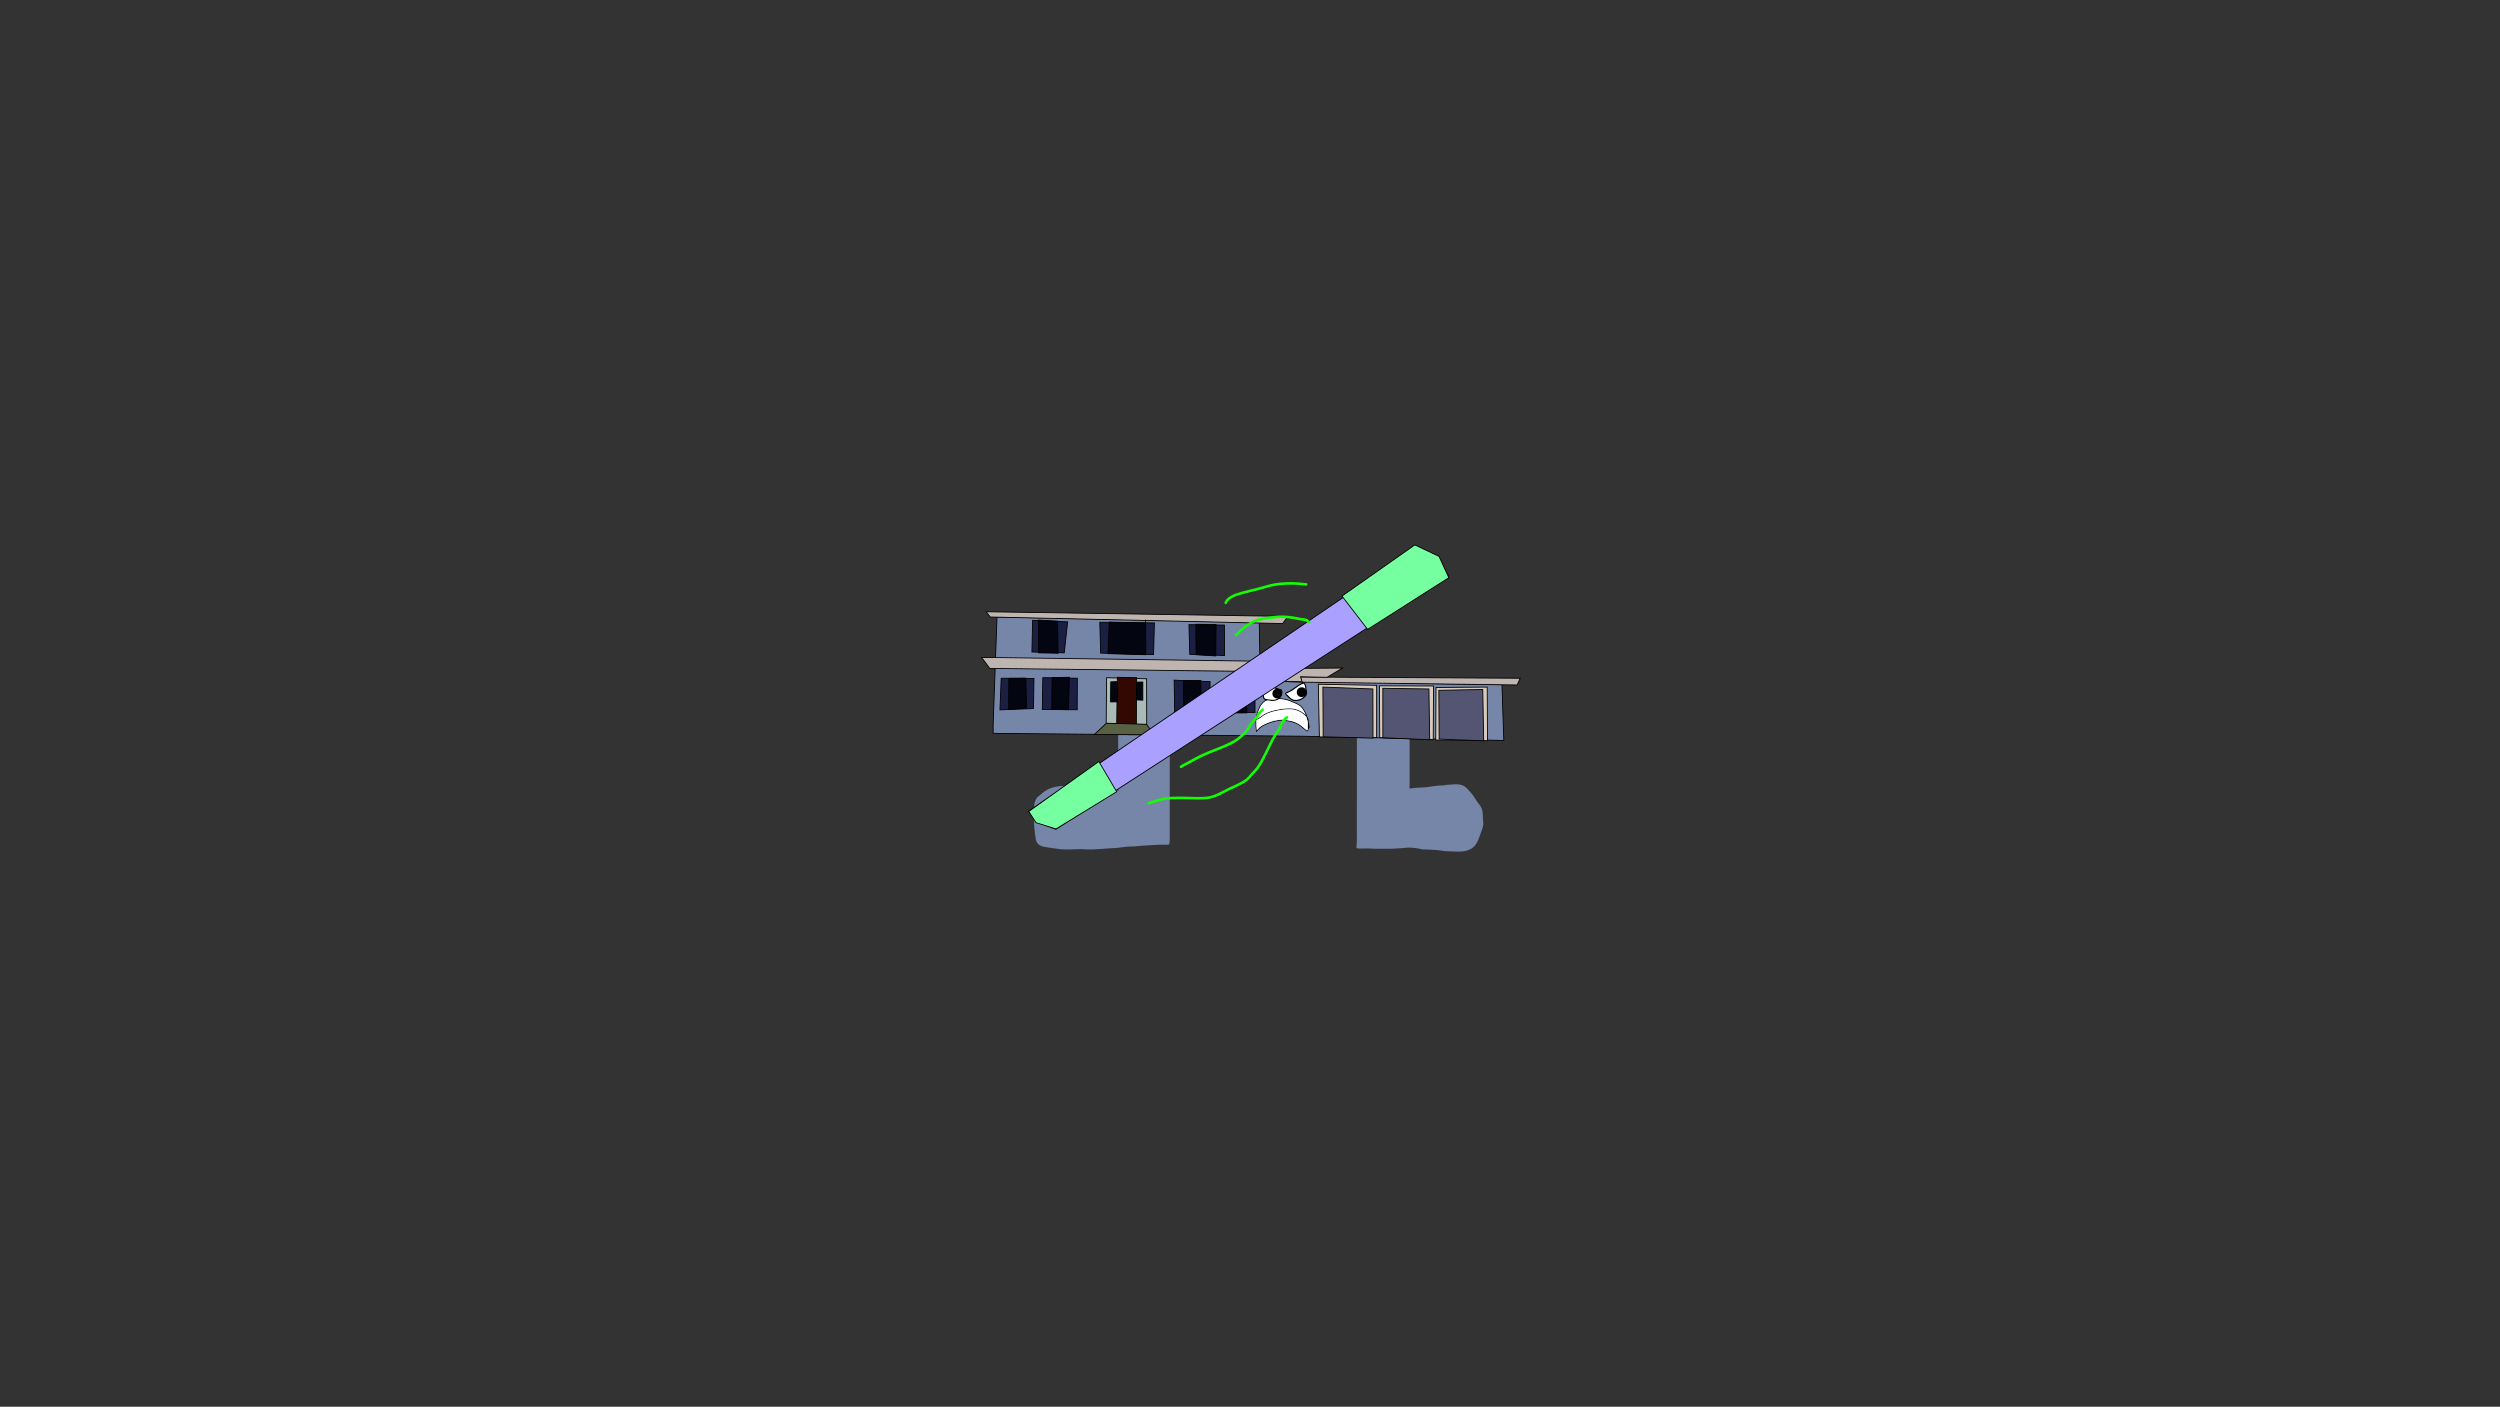 <svg version="1.1" xmlns="http://www.w3.org/2000/svg" xmlns:xlink="http://www.w3.org/1999/xlink" width="2878.25" height="1619.58" viewBox="0,0,2878.25,1619.58"><rect x="0" y="0" width="2878.25" height="1619.58" fill="#333333" stroke="none"/><g transform="translate(1119.125,629.79)"><g data-paper-data="{&quot;isPaintingLayer&quot;:true}" fill-rule="nonzero" stroke-linejoin="miter" stroke-miterlimit="10" stroke-dasharray="" stroke-dashoffset="0" style="mix-blend-mode: normal"><path d="M-1119.125,989.79v-1619.58h2878.25v1619.58z" fill="none" stroke="#000000" stroke-width="0" stroke-linecap="butt"/><path d="M162.051,167.596l-0.423,-1.095c2.535,-0.573 4.251,0.601 6.588,0.919c0,-9.411 0,-18.823 0,-28.234c0,0 0,-0.864 0.75,-0.864c0.75,0 0.75,0.864 0.75,0.864c0,9.456 0,18.913 0,28.369c4.146,0.367 8.321,1.067 12.452,1.663c9.813,1.416 20.06,0.29 29.953,0.577c3.449,0.1 6.904,0.043 10.354,0.044c1.618,0 3.745,-0.503 4.991,1.14c0.35,0.462 0.117,2.767 0.117,3.423c0,3.37 0,6.741 0,10.111c0,10.439 0,20.878 0,31.318c0,10.687 0,21.375 0,32.062c0,11.178 0,22.357 0,33.535c0,11.751 0,23.503 0,35.254c0,6.334 0.005,12.669 0,19.003c-0.001,1.639 0.05,5.565 -0.907,6.827c-0.196,0.259 -2.067,0.205 -2.405,0.205c-1.869,0 -3.738,0 -5.607,0c-9.173,0 -18.08,1.113 -27.256,1.487c-4.655,0.89 -9.469,0.412 -14.159,0.877c-5.293,0.526 -10.403,1.565 -15.75,1.589c-9.869,0.625 -19.641,1.703 -29.56,1.495c-10.19,-1.089 -20.507,0.869 -30.738,-0.373c-5.282,-0.641 -10.49,-1.291 -15.747,-2.19c-5.424,-0.928 -9.933,-1.732 -11.935,-8.338c-1.973,-11.299 -2.695,-22.443 -2.506,-33.959c0.083,-5.042 0.848,-10.646 3.741,-14.698c0.868,-1.215 2.294,-1.925 3.348,-2.868c3.505,-3.136 6.623,-5.649 10.869,-7.469c10.003,-4.117 18.869,-3.177 29.148,-3.177c9.411,0 19.227,-0.427 28.591,0.647c5.426,0.625 10.808,1.465 16.057,3.201c1.447,0.479 2.939,0.815 4.376,1.324c0.445,0.157 0.978,1.001 1.293,0.606c0.414,-0.519 -0.22,-1.396 -0.22,-2.102c0,-1.561 0,-3.122 0,-4.683c0,-11.671 0,-23.341 0,-35.012c0,-11.51 0,-23.02 0,-34.53c0,-11.671 0,-23.343 0,-35.014c0,-0.124 0,-0.248 0,-0.372c-1.995,-0.262 -3.529,-1.248 -5.496,-1.087c-0.204,0.144 -0.431,0.144 -0.431,0.144l-0.033,-0.085c-0.11,0.019 -0.221,0.041 -0.334,0.068z" data-paper-data="{&quot;index&quot;:null}" fill="#7586a9" stroke="none" stroke-width="0.5" stroke-linecap="butt"/><path d="M504.634,158.737c0,0.864 -0.75,0.864 -0.75,0.864l0.066,-0.044c-0.057,0.022 -0.115,0.043 -0.172,0.064c0,9.764 0,19.527 0,29.291c0,12.089 0,24.179 0,36.268c0,11.495 0,22.99 0,34.485c0,4.358 0,8.715 0,13.073c0,0.348 -0.297,5.173 -0.22,5.243c0.249,0.223 3.337,-0.358 3.767,-0.402c3.022,-0.309 6.003,-0.612 9.038,-0.632c6.817,-0.04 13.756,-1.623 20.542,-2.291c3.011,-0.296 6.436,0.089 9.333,-0.865c6.374,-0.033 14.561,-2.14 20.499,1.679c3.146,2.023 5.005,4.664 7.58,7.415c3.189,3.419 5.303,7.759 8.098,11.55c1.582,2.147 3.499,4.118 4.431,6.827c1.275,3.706 1.327,8.367 1.333,12.283c-0.002,2.211 0.65,4.136 0.34,6.364c-0.478,3.431 -1.813,6.324 -2.886,9.514c-1.823,5.42 -4.077,12.079 -8.163,15.826c-8.218,7.44 -19.91,5.024 -29.717,5.035c-4.122,-0.008 -8.156,-1.008 -12.256,-1.384c-5.606,-0.514 -11.349,-0.674 -16.969,-0.791c-5.925,-1.352 -12.493,-2.405 -18.543,-1.97c-3.014,0.217 -6.029,0.786 -9.047,0.79c-9.546,0.725 -19.06,0.399 -28.646,0.394c-4.697,-0.441 -9.469,-0.197 -14.179,-0.197c-0.939,0 -4.862,0.308 -5.395,-0.685c-0.26,-0.483 0.051,-3.386 0.113,-4.1c0.247,-2.839 0.178,-5.704 0.201,-8.556c0.095,-11.755 0.01,-23.516 0.01,-35.272c0,-11.178 0,-22.357 0,-33.535c0,-11.346 0,-22.693 0,-34.039c0,-11.098 0,-22.195 0,-33.293c0,-10.684 0,-21.369 0,-32.053c0,-1.358 -0.717,-6.763 0.169,-7.698c1.363,-1.438 4.817,-1.009 6.492,-1.009c5.383,0 10.766,0 16.15,0c9.509,0 19.031,0.553 28.519,0.596c2.601,0.597 5.285,1.356 7.907,0.792c0,-0.154 0,-0.309 0,-0.463c0,0 0,-0.864 0.75,-0.864c0.75,0 0.75,0.864 0.75,0.864c0,0.024 0,0.049 0,0.073l0.106,-0.012c0,0 0.75,0 0.75,0.864z" data-paper-data="{&quot;index&quot;:null}" fill="#7586a9" stroke="none" stroke-width="0.5" stroke-linecap="butt"/><path d="M24.223,206.135l4.486,-125.537l301.949,5.902l1.18,67.52l278.282,4.486l2.087,64.238l-232.208,-4.922l-355.681,-3.299z" data-paper-data="{&quot;index&quot;:null}" fill="#7586a9" stroke="#000000" stroke-width="1" stroke-linecap="round"/><path d="M154.43,203.113l0.465,-52.652l46.061,1.241l0.155,52.846z" data-paper-data="{&quot;index&quot;:null}" fill="#a9bab7" stroke="#000000" stroke-width="1" stroke-linecap="round"/><path d="M166.526,204.703l0.775,-54.746l22.178,0.465l-0.31,54.436z" data-paper-data="{&quot;index&quot;:null}" fill="#330802" stroke="#000000" stroke-width="1" stroke-linecap="round"/><path d="M167.767,178.338h-8.375l0.31,-23.108l7.909,-0.31z" data-paper-data="{&quot;index&quot;:null}" fill="#030510" stroke="#000000" stroke-width="1" stroke-linecap="round"/><path d="M189.324,155.54l7.289,-0.155v20.937l-7.289,-0.31z" data-paper-data="{&quot;index&quot;:null}" fill="#030510" stroke="#000000" stroke-width="1" stroke-linecap="round"/><path d="M273.15,191.443l-39.858,0.465l-0.62,-38.617l41.409,1.706z" data-paper-data="{&quot;index&quot;:null}" fill="#1b1f41" stroke="#000000" stroke-width="1" stroke-linecap="round"/><path d="M263.379,153.601l0.931,37.997l-20.317,0.62l-0.775,-38.462z" data-paper-data="{&quot;index&quot;:null}" fill="#030510" stroke="#000000" stroke-width="1" stroke-linecap="round"/><path d="M285.595,156.393l40.168,0.31v33.809h-41.409z" data-paper-data="{&quot;index&quot;:null}" fill="#1b1f41" stroke="#000000" stroke-width="1" stroke-linecap="round"/><path d="M316.303,156.393v34.585h-20.937l0.155,-35.205z" data-paper-data="{&quot;index&quot;:null}" fill="#030510" stroke="#000000" stroke-width="1" stroke-linecap="round"/><path d="M533.853,222.189l0.31,-60.484l58.933,-0.465l0.31,61.725z" data-paper-data="{&quot;index&quot;:null}" fill="#d9cbb9" stroke="#000000" stroke-width="1" stroke-linecap="round"/><path d="M537.73,221.103l-0.31,-56.142l50.559,-0.931l1.086,59.089z" data-paper-data="{&quot;index&quot;:null}" fill="#535572" stroke="#000000" stroke-width="1" stroke-linecap="round"/><path d="M531.255,159.999l-0.31,61.57l-61.57,-2.171l-0.31,-59.593z" data-paper-data="{&quot;index&quot;:null}" fill="#d9cbb9" stroke="#000000" stroke-width="1" stroke-linecap="round"/><path d="M472.942,219.552v-56.917l53.04,0.775l0.931,58.468z" data-paper-data="{&quot;index&quot;:null}" fill="#535572" stroke="#000000" stroke-width="1" stroke-linecap="round"/><path d="M465.808,159.223v60.174l-65.912,-0.775l-1.241,-60.639z" data-paper-data="{&quot;index&quot;:null}" fill="#d9cbb9" stroke="#000000" stroke-width="1" stroke-linecap="round"/><path d="M404.238,218.467l-0.31,-57.227l57.538,2.171l0.155,56.607z" data-paper-data="{&quot;index&quot;:null}" fill="#535572" stroke="#000000" stroke-width="1" stroke-linecap="round"/><path d="M332.083,153.873l46.875,0.737l-0.931,-4.963l253.104,1.435l-3.567,7.754l-248.141,-3.257z" data-paper-data="{&quot;index&quot;:null}" fill="#beb4b0" stroke="#000000" stroke-width="1" stroke-linecap="round"/><path d="M378.183,149.375l1.861,5.738l-48.232,-0.775l0.465,-11.011l-311.882,-3.567l-9.46,-12.717l359.3,4.963l-0.931,7.754l57.344,-0.465l-17.99,10.701z" data-paper-data="{&quot;index&quot;:null}" fill="#beb4b0" stroke="#000000" stroke-width="1" stroke-linecap="round"/><path d="M357.612,88.138l-336.674,-7.584l-4.653,-6.048l347.236,5.368z" data-paper-data="{&quot;index&quot;:null}" fill="#beb4b0" stroke="#000000" stroke-width="1" stroke-linecap="round"/><path d="M290.674,124.91l-40.013,-1.396l-0.931,-34.119l40.788,0.465z" data-paper-data="{&quot;index&quot;:null}" fill="#1b1f41" stroke="#000000" stroke-width="1" stroke-linecap="round"/><path d="M280.904,89.24l-0.31,36.136l-22.643,-1.396l-0.31,-35.05z" data-paper-data="{&quot;index&quot;:null}" fill="#030510" stroke="#000000" stroke-width="1" stroke-linecap="round"/><path d="M208.982,123.824l-60.95,-1.706l-0.931,-35.515l62.811,0.775z" data-paper-data="{&quot;index&quot;:null}" fill="#1b1f41" stroke="#000000" stroke-width="1" stroke-linecap="round"/><path d="M199.832,85.673l0.155,38.307l-43.425,-1.241l1.396,-36.291l41.409,0.931z" data-paper-data="{&quot;index&quot;:null}" fill="#030510" stroke="#000000" stroke-width="1" stroke-linecap="round"/><path d="M106.158,121.808l-37.221,-0.931l0.775,-36.446l40.323,1.706z" data-paper-data="{&quot;index&quot;:null}" fill="#1b1f41" stroke="#000000" stroke-width="1" stroke-linecap="round"/><path d="M98.404,85.362l0.62,36.911l-22.333,-0.465l-0.31,-37.686z" data-paper-data="{&quot;index&quot;:null}" fill="#030510" stroke="#000000" stroke-width="1" stroke-linecap="round"/><path d="M121.047,187.333l-40.168,-0.31l0.62,-36.601l39.703,0.62z" data-paper-data="{&quot;index&quot;:null}" fill="#1b1f41" stroke="#000000" stroke-width="1" stroke-linecap="round"/><path d="M112.052,149.957l-1.086,37.376l-19.231,-0.62l0.465,-36.446z" data-paper-data="{&quot;index&quot;:null}" fill="#030510" stroke="#000000" stroke-width="1" stroke-linecap="round"/><path d="M70.76,185.782l-2.792,0.31l-35.825,1.396l1.396,-36.446l37.725,0.31z" data-paper-data="{&quot;index&quot;:null}" fill="#1b1f41" stroke="#000000" stroke-width="1" stroke-linecap="round"/><path d="M61.92,150.887l0.775,34.43l-20.627,1.706l0.31,-35.825z" data-paper-data="{&quot;index&quot;:null}" fill="#030510" stroke="#000000" stroke-width="1" stroke-linecap="round"/><path d="M141.106,215.529l13.625,-12.66l46.025,1.18l9.119,12.123l-69.413,-0.322z" data-paper-data="{&quot;index&quot;:null}" fill="#586141" stroke="#000000" stroke-width="1" stroke-linecap="round"/><path d="M327.389,199.391c-0.042,0.681 -0.064,1.375 -0.067,2.082c-0.011,3.238 0.113,6.43 0.496,9.644c0.523,-0.957 1.57,-1.786 2.261,-2.552c3.222,-3.571 8.651,-5.261 12.967,-7.099c6.613,-2.049 12.796,-3.503 19.687,-2.021c6.63,0.826 12.572,3.055 17.631,7.488c1.244,1.13 2.483,2.144 3.809,3.168c0.012,0.01 1.489,1.265 1.591,1.19c0.752,-0.55 0.716,-2.188 0.754,-2.965c0.115,-2.296 0.035,-4.577 0.008,-6.87c-0.433,-1.928 -0.96,-3.808 -1.574,-5.691c-2.579,-3.667 -7.784,-6.53 -11.301,-7.697c-6.298,-2.105 -12.962,-1.238 -19.479,-0.245c-6.152,0.933 -12.747,2.716 -18.082,5.907c-2.566,2.163 -5.786,4.022 -8.663,5.651zM327.484,198.199c2.711,-1.539 5.629,-3.278 8.025,-5.284c5.465,-3.289 12.204,-5.115 18.512,-6.081c6.68,-1.017 13.49,-1.871 19.947,0.285c3.115,1.048 7.233,3.23 10.108,6.109c-0.047,-0.13 -0.095,-0.26 -0.143,-0.39c-1.711,-3.442 -3.372,-7.242 -6.472,-9.697c-2.245,-1.777 -5.155,-2.748 -7.715,-3.961c-4.916,-2.341 -10.819,-4.04 -16.423,-4.11c-2.955,2.396 -7.252,2.584 -11.61,1.78c-0.366,-0.005 -1.023,-0.081 -1.763,-0.21c-1.507,0.472 -2.861,1.121 -3.888,2.03c-1.177,1.042 -2.162,2.464 -3.21,3.64c-2.856,5.255 -4.814,10.158 -5.369,15.888zM387.512,209.377c-0.002,0.014 -0.004,0.029 -0.006,0.043c-0.118,0.847 -0.501,2.416 -1.4,2.811c-0.666,0.293 -1.342,-0.414 -1.753,-0.725c-1.621,-1.228 -3.148,-2.459 -4.654,-3.826c-4.922,-4.313 -10.686,-6.44 -17.132,-7.248c-6.729,-1.436 -12.715,-0.018 -19.176,1.974c-3.287,1.405 -6.835,2.681 -9.859,4.613c-2.045,1.307 -3.434,3.251 -5.194,4.825l0.07,0.065l-0.677,0.734c-0.091,0.1 -0.223,0.162 -0.369,0.162c-0.276,0 -0.5,-0.224 -0.5,-0.5v-0.789c-0.427,-3.346 -0.549,-6.673 -0.538,-10.044c0.003,-0.734 0.026,-1.454 0.07,-2.162c-0.024,-0.042 -0.044,-0.092 -0.059,-0.151c-0.054,-0.215 0.012,-0.359 0.102,-0.452c0.489,-6.156 2.529,-11.402 5.599,-16.968c1.097,-1.248 2.154,-2.769 3.412,-3.853c0.773,-0.666 1.698,-1.201 2.72,-1.633c-0.834,-0.227 -1.567,-0.504 -1.904,-0.807c-1.146,-1.034 -1.367,-2.632 -1.751,-4.024c-1.245,-4.515 -0.99,-9.496 -0.053,-14.063h-0c-0.009,-0.004 -0.018,-0.008 -0.027,-0.013c0,0 -0.681,-0.314 -0.367,-0.995c0.314,-0.681 0.995,-0.367 0.995,-0.367c0.006,0.003 0.011,0.005 0.017,0.008c0.165,-0.098 0.395,-0.144 0.688,0.003c0.253,0.126 0.362,0.3 0.401,0.468c2.359,0.954 4.82,1.572 7.216,2.432c4.476,1.606 8.355,4.194 13.034,5.132c1.568,1.876 0.68,4.038 0.012,6.205c-0.492,1.596 -1.207,2.872 -2.096,3.875c5.446,0.248 11.081,1.907 15.842,4.174c2.632,1.247 5.598,2.252 7.906,4.08c3.237,2.563 4.987,6.487 6.77,10.085c0.366,0.987 0.71,1.967 1.03,2.946c1.011,1.49 1.633,3.109 1.637,4.814c0,0.394 0.007,0.789 0.018,1.187c0.238,1.072 0.447,2.159 0.626,3.268c0.242,1.496 0.878,3.479 -0.38,4.607c0,0 -0.115,0.092 -0.27,0.114zM350.692,174.16c0.49,-0.04 0.984,-0.066 1.481,-0.079c1.247,-0.939 2.231,-2.327 2.827,-4.307c0.276,-0.918 1.423,-3.532 0.671,-4.45c-4.586,-0.532 -8.487,-3.48 -12.794,-5.021c-2.328,-0.833 -4.71,-1.451 -7.009,-2.351c-0.848,4.256 -1.068,8.873 0.09,13.067c0.243,0.881 0.449,2.52 1.18,3.205c0.504,0.472 2.741,0.93 4.007,1.081c3.24,-0.762 6.841,-0.925 9.547,-1.145zM349.988,175.217c-1.637,0.12 -3.578,0.237 -5.532,0.492c1.974,0.166 3.875,0.067 5.532,-0.492z" fill="#000000" stroke="none" stroke-width="0.5" stroke-linecap="butt"/><path d="M327.376,199.381c2.877,-1.629 6.099,-3.501 8.665,-5.664c5.335,-3.19 11.966,-5.01 18.119,-5.943c6.517,-0.993 13.236,-1.839 19.533,0.266c3.517,1.167 8.73,4.052 11.309,7.719c0.614,1.883 1.141,3.773 1.574,5.701c0.027,2.292 0.105,4.584 -0.01,6.881c-0.039,0.777 -0.004,2.419 -0.756,2.97c-0.102,0.075 -1.671,-1.219 -1.683,-1.229c-1.326,-1.024 -2.566,-2.035 -3.81,-3.165c-5.059,-4.433 -11.004,-6.65 -17.633,-7.476c-6.891,-1.483 -12.975,-0.033 -19.588,2.016c-4.316,1.838 -9.747,3.52 -12.969,7.091c-0.691,0.766 -1.831,1.631 -2.354,2.588c-0.382,-3.213 -0.51,-6.42 -0.499,-9.659c0.002,-0.708 0.024,-1.404 0.066,-2.086z" data-paper-data="{&quot;noHover&quot;:false,&quot;origItem&quot;:[&quot;Path&quot;,{&quot;applyMatrix&quot;:true,&quot;segments&quot;:[[[327.38934,199.39074],[0,0],[-0.04196,0.6811]],[[327.32275,201.47282],[0.00217,-0.70757],[-0.0108,3.23848]],[[327.81833,211.1165],[-0.38215,-3.21342],[0.52286,-0.95728]],[[330.07923,208.5645],[-0.69076,0.76558],[3.22217,-3.57119]],[[343.04581,201.46538],[-4.31593,1.83766],[6.61331,-2.04869]],[[362.73323,199.44455],[-6.89096,-1.48266],[6.62989,0.82554]],[[380.36416,206.93252],[-5.05857,-4.43309],[1.24442,1.12979]],[[384.17311,210.10053],[-1.32615,-1.02446],[0.01246,0.00962]],[[385.76421,211.29069],[-0.10241,0.07498],[0.75153,-0.55025]],[[386.51853,208.3256],[-0.03879,0.7771],[0.11462,-2.29637]],[[386.5262,201.45565],[0.02728,2.29245],[-0.43284,-1.92782]],[[384.95255,195.76475],[0.61382,1.88289],[-2.57867,-3.66731]],[[373.65136,188.06751],[3.51738,1.16708],[-6.29768,-2.10533]],[[354.17191,187.82253],[6.51746,-0.99338],[-6.15243,0.93265]],[[336.08982,193.72913],[5.33477,-3.19011],[-2.56602,2.16324]],[[327.42645,199.38005],[2.87703,-1.62861],[0,0]]],&quot;closed&quot;:true}]}" fill="#ffffff" stroke="none" stroke-width="0.5" stroke-linecap="butt"/><path d="M332.803,182.302c1.047,-1.176 2.036,-2.608 3.212,-3.65c1.027,-0.909 2.385,-1.566 3.892,-2.038c0.74,0.129 1.398,0.203 1.764,0.208c4.358,0.803 8.685,0.595 11.64,-1.801c5.604,0.07 11.561,1.794 16.477,4.135c2.559,1.212 5.475,2.199 7.72,3.976c3.101,2.455 4.761,6.274 6.472,9.716c0.048,0.13 -0.002,0.238 0.046,0.368c-2.875,-2.879 -6.994,-5.052 -10.109,-6.099c-6.457,-2.157 -13.167,-1.307 -19.847,-0.289c-6.308,0.966 -13.05,2.783 -18.514,6.072c-2.396,2.006 -5.409,3.779 -8.12,5.317c0.555,-5.729 2.51,-10.66 5.366,-15.916z" data-paper-data="{&quot;noHover&quot;:false,&quot;origItem&quot;:[&quot;Path&quot;,{&quot;applyMatrix&quot;:true,&quot;segments&quot;:[[[327.4837,198.19868],[0.55527,-5.72945],[2.711,-1.5388]],[[335.50916,192.91499],[-2.39604,2.00607],[5.46455,-3.28867]],[[354.0213,186.83393],[-6.30845,0.96563],[6.6802,-1.01728]],[[373.96829,187.11906],[-6.45683,-2.15658],[3.11489,1.04755]],[[384.07613,193.2285],[-2.87526,-2.87907],[-0.04734,-0.13002]],[[383.93293,192.83806],[0.04812,0.13027],[-1.71096,-3.4418]],[[377.46045,183.14069],[3.10095,2.45526],[-2.24468,-1.77728]],[[369.74573,179.17979],[2.55949,1.21239],[-4.91595,-2.34093]],[[353.32281,175.07021],[5.60377,0.07003],[-2.955,2.39576]],[[341.71315,176.85054],[4.35792,0.80341],[-0.36605,-0.00543]],[[339.95005,176.64062],[0.73987,0.12886],[-1.50713,0.47212]],[[336.06227,178.6709],[1.02703,-0.90941],[-1.17665,1.04189]],[[332.8526,182.3111],[1.04732,-1.17614],[-2.85564,5.25528]]],&quot;closed&quot;:true}]}" fill="#ffffff" stroke="none" stroke-width="0.5" stroke-linecap="butt"/><path d="M342.858,160.328c4.307,1.541 8.276,4.528 12.862,5.06c0.752,0.918 -0.396,3.554 -0.673,4.472c-1.863,6.186 -7.576,6.627 -13.22,5.614c-0.804,0.015 -4.104,-0.56 -4.728,-1.145c-0.73,-0.685 -0.945,-2.337 -1.188,-3.218c-1.158,-4.194 -0.928,-8.865 -0.081,-13.121c2.299,0.9 4.699,1.506 7.027,2.338z" data-paper-data="{&quot;noHover&quot;:false,&quot;origItem&quot;:[&quot;Path&quot;,{&quot;applyMatrix&quot;:true,&quot;segments&quot;:[[[671.73618,315.90456],[4.59745,1.79997],[-1.69544,8.51154]],[[671.91578,342.03839],[-2.31618,-8.38781],[0.48662,1.76225]],[[674.27499,348.4482],[-1.4605,-1.37035],[1.24719,1.17021]],[[683.69566,350.7132],[-1.60896,0.02955],[11.28701,2.02564]],[[709.99947,339.54746],[-3.7254,12.37102],[0.55272,-1.83541]],[[711.34161,330.64792],[1.50391,1.83607],[-9.17182,-1.06311]],[[685.75383,320.60629],[8.61371,3.08214],[-4.65506,-1.66566]]],&quot;closed&quot;:true}]}" fill="#ffffff" stroke="none" stroke-width="0.5" stroke-linecap="butt"/><path d="M381.618,157.382c-6.651,2.214 -11.268,7.962 -17.656,10.52c-0.439,0.205 -0.882,0.399 -1.316,0.614c-0.305,0.151 -1.24,0.111 -0.97,0.317c2.284,1.735 3.93,4.161 6.388,5.816c3.241,2.182 7.803,1.156 11.061,-0.47c1.875,-1.152 5.079,-3.363 5.087,-5.943c0.006,-1.789 -0.675,-3.522 -0.743,-5.325c-0.058,-1.554 -0.402,-4.487 -1.852,-5.528zM382.785,156.433c1.607,1.463 2.102,4.329 2.184,6.419c0.073,1.849 0.79,3.642 0.74,5.488c-0.085,3.162 -3.484,5.688 -5.854,7.148c-3.767,1.886 -8.879,2.913 -12.611,0.415c-2.086,-1.397 -3.764,-3.103 -5.412,-4.971c-0.371,-0.42 -1.642,-1.817 -1.651,-2.213c-0.023,-0.995 2.62,-1.931 3.185,-2.195c5.972,-2.386 10.404,-7.507 16.377,-10.032c-0.016,-0.065 -0.025,-0.139 -0.025,-0.221c0,-0.75 0.75,-0.75 0.75,-0.75l0.386,0.006c0.322,0.044 0.62,0.126 0.895,0.241c0.023,-0.007 0.047,-0.014 0.07,-0.021c0,0 0.72,-0.212 0.931,0.508c0.019,0.063 0.03,0.122 0.035,0.178z" fill="#000000" stroke="none" stroke-width="0.5" stroke-linecap="butt"/><path d="M383.518,162.894c0.068,1.803 0.751,3.56 0.745,5.349c-0.008,2.579 -3.23,4.822 -5.105,5.974c-3.259,1.626 -7.877,2.656 -11.119,0.474c-2.458,-1.655 -4.128,-4.114 -6.411,-5.849c-0.271,-0.206 0.665,-0.166 0.97,-0.318c0.433,-0.215 0.877,-0.411 1.316,-0.616c6.388,-2.558 11.089,-8.349 17.74,-10.563c1.45,1.041 1.807,3.994 1.865,5.548z" data-paper-data="{&quot;noHover&quot;:false,&quot;origItem&quot;:[&quot;Path&quot;,{&quot;applyMatrix&quot;:true,&quot;segments&quot;:[[[763.23598,314.76386],[2.90084,2.08276],[-13.30105,4.4276]],[[727.92399,335.80329],[12.77685,-5.11566],[-0.87725,0.40925]],[[725.29223,337.03102],[0.86696,-0.43061],[-0.60908,0.30253]],[[723.35298,337.66493],[-0.54151,-0.41143],[4.56778,3.47051]],[[736.12946,349.29681],[-4.91672,-3.30955],[6.48286,4.36376]],[[758.25185,348.35625],[-6.51712,3.25298],[3.74939,-2.30478]],[[768.42649,336.47104],[-0.0163,5.15885],[0.01131,-3.57851]],[[766.9409,325.82034],[0.13514,3.60606],[-0.11648,-3.10804]]],&quot;closed&quot;:true}]}" fill="#ffffff" stroke="none" stroke-width="0.5" stroke-linecap="butt"/><path d="M345.786,168.776c0,-3.129 2.537,-5.666 5.666,-5.666c3.129,0 5.666,2.537 5.666,5.666c0,3.129 -2.537,5.666 -5.666,5.666c-3.129,0 -5.666,-2.537 -5.666,-5.666z" fill="#000000" stroke="none" stroke-width="0" stroke-linecap="butt"/><path d="M373.824,167.116c0,-3.129 2.537,-5.666 5.666,-5.666c3.129,0 5.666,2.537 5.666,5.666c0,3.129 -2.537,5.666 -5.666,5.666c-3.129,0 -5.666,-2.537 -5.666,-5.666z" fill="#000000" stroke="none" stroke-width="0" stroke-linecap="butt"/><g stroke="#000000" stroke-width="1" stroke-linecap="round"><path d="M139.599,253.797l372.305,-253.298l24.435,11.052l12.055,21.206l-452.053,292.223l-21.704,-8.785l-9.764,-12.056z" fill="#aaa0ff"/><path d="M145.98,246.902l20.523,34.824l-69.838,42.865l-22.999,-7.224l-8.402,-12.903z" fill="#75ffa0"/><path d="M509.739,-2.45l27.881,13.253l11.283,24.519l-93.502,59.47l-29.491,-38.311z" fill="#75ffa0"/></g><path d="M389.627,86.261c0,1.5 -1.5,1.5 -1.5,1.5l-1.747,-0.439c-2.533,-2.708 -6.157,-2.189 -9.746,-3.032c-9.602,-2.256 -18.526,-3.205 -28.373,-2.046c-7.748,0.912 -16.681,1.606 -23.835,5.02c-4.909,2.342 -10.264,6.577 -14.331,10.156c-2.045,1.8 -3.351,4.025 -5.745,5.287c0,0 -1.342,0.671 -2.012,-0.671c-0.671,-1.342 0.671,-2.012 0.671,-2.012c1.981,-0.908 3.421,-3.369 5.102,-4.854c4.256,-3.758 9.875,-8.157 15.023,-10.614c7.466,-3.562 16.689,-4.34 24.777,-5.292c10.191,-1.199 19.471,-0.237 29.41,2.105c2.414,0.569 6.574,0.382 8.719,1.484c1.008,0.518 1.641,1.564 2.461,2.347l-0.374,-0.439c0,0 1.5,0 1.5,1.5z" fill="#13ff00" stroke="none" stroke-width="0.5" stroke-linecap="butt"/><path d="M386.194,43.008c0,1.5 -1.5,1.5 -1.5,1.5l-0.881,-0.013c-14.39,-1.886 -30.804,-1.724 -44.713,2.537c-11.177,3.421 -22.723,5.534 -33.883,9.097c-3.943,1.259 -10.525,4.399 -11.786,8.637c0,0 -0.474,1.423 -1.897,0.949c-1.423,-0.474 -0.949,-1.897 -0.949,-1.897c1.891,-5.281 8.589,-8.886 13.714,-10.544c11.162,-3.611 22.733,-5.677 33.922,-9.109c14.316,-4.386 31.167,-4.585 45.981,-2.643l0.492,-0.013c0,0 1.5,0 1.5,1.5z" fill="#13ff00" stroke="none" stroke-width="0.5" stroke-linecap="butt"/><path d="M239.307,253.986c-0.889,-1.208 0.319,-2.097 0.319,-2.097l1.576,-1.153c0.929,-0.471 1.858,-0.942 2.787,-1.413c6.255,-3.157 12.237,-6.89 18.543,-9.941c12.009,-5.81 24.825,-9.562 36.662,-15.793c6.383,-3.341 12.638,-8.888 17.01,-14.637c1.654,-2.174 2.649,-4.852 4.281,-7.045c1.781,-2.395 4.224,-4.294 6.013,-6.68c1.241,-1.655 1.372,-3.083 2.8,-4.746c1.27,-1.48 2.914,-2.629 4.077,-4.194c0,0 0.9,-1.2 2.1,-0.3c1.2,0.9 0.3,2.1 0.3,2.1c-1.217,1.61 -2.881,2.834 -4.207,4.356c-1.154,1.324 -1.596,3.149 -2.647,4.555c-1.792,2.396 -4.244,4.3 -6.028,6.699c-1.629,2.191 -2.624,4.861 -4.275,7.038c-4.645,6.125 -11.249,11.923 -18.025,15.509c-11.878,6.253 -24.736,10.015 -36.78,15.852c-6.279,3.043 -12.239,6.76 -18.47,9.906c-0.856,0.43 -1.713,0.861 -2.569,1.291l-1.369,1.013c0,0 -1.208,0.889 -2.097,-0.319z" fill="#13ff00" stroke="none" stroke-width="0.5" stroke-linecap="butt"/><path d="M202.009,295.424c-0.446,-1.432 0.986,-1.878 0.986,-1.878l0.16,-0.05c5.412,-1.685 11.07,-3.777 16.632,-4.886c6.593,-1.315 13.775,-1.311 20.475,-1.311c9.963,0 20.701,1.096 30.611,-0.061c8.484,-0.991 16.525,-6.045 24.027,-9.79c6.862,-3.425 14.843,-6.238 20.868,-11.087c2.042,-1.644 3.79,-4.19 5.553,-6.128c1.949,-2.143 4.226,-4.237 5.966,-6.551c3.82,-5.079 6.566,-11.204 9.524,-16.799c3.982,-7.532 7.251,-15.615 11.913,-22.769c1.426,-2.189 3.152,-4.309 4.503,-6.458c0.912,-1.452 1.044,-3.28 1.799,-4.82c1.409,-2.875 4.219,-6.568 7.028,-8.066c0,0 1.342,-0.671 2.012,0.671c0.671,1.342 -0.671,2.012 -0.671,2.012c-0.993,0.443 -1.564,1.518 -2.257,2.356c-1.173,1.417 -2.619,2.677 -3.414,4.336c-0.114,0.237 -1.774,4.805 -1.979,5.14c-1.325,2.163 -3.085,4.285 -4.509,6.468c-4.615,7.07 -7.837,15.085 -11.773,22.532c-3.034,5.74 -5.86,11.99 -9.779,17.2c-1.796,2.388 -4.133,4.554 -6.144,6.766c-1.861,2.046 -3.706,4.68 -5.858,6.419c-6.205,5.015 -14.366,7.93 -21.443,11.462c-7.838,3.912 -16.157,9.05 -25.019,10.085c-10.029,1.172 -20.877,0.082 -30.959,0.082c-6.504,0 -13.488,-0.023 -19.888,1.253c-5.458,1.088 -11.015,3.154 -16.327,4.808l-0.16,0.05c0,0 -1.432,0.446 -1.878,-0.986z" fill="#13ff00" stroke="none" stroke-width="0.5" stroke-linecap="butt"/></g></g></svg>